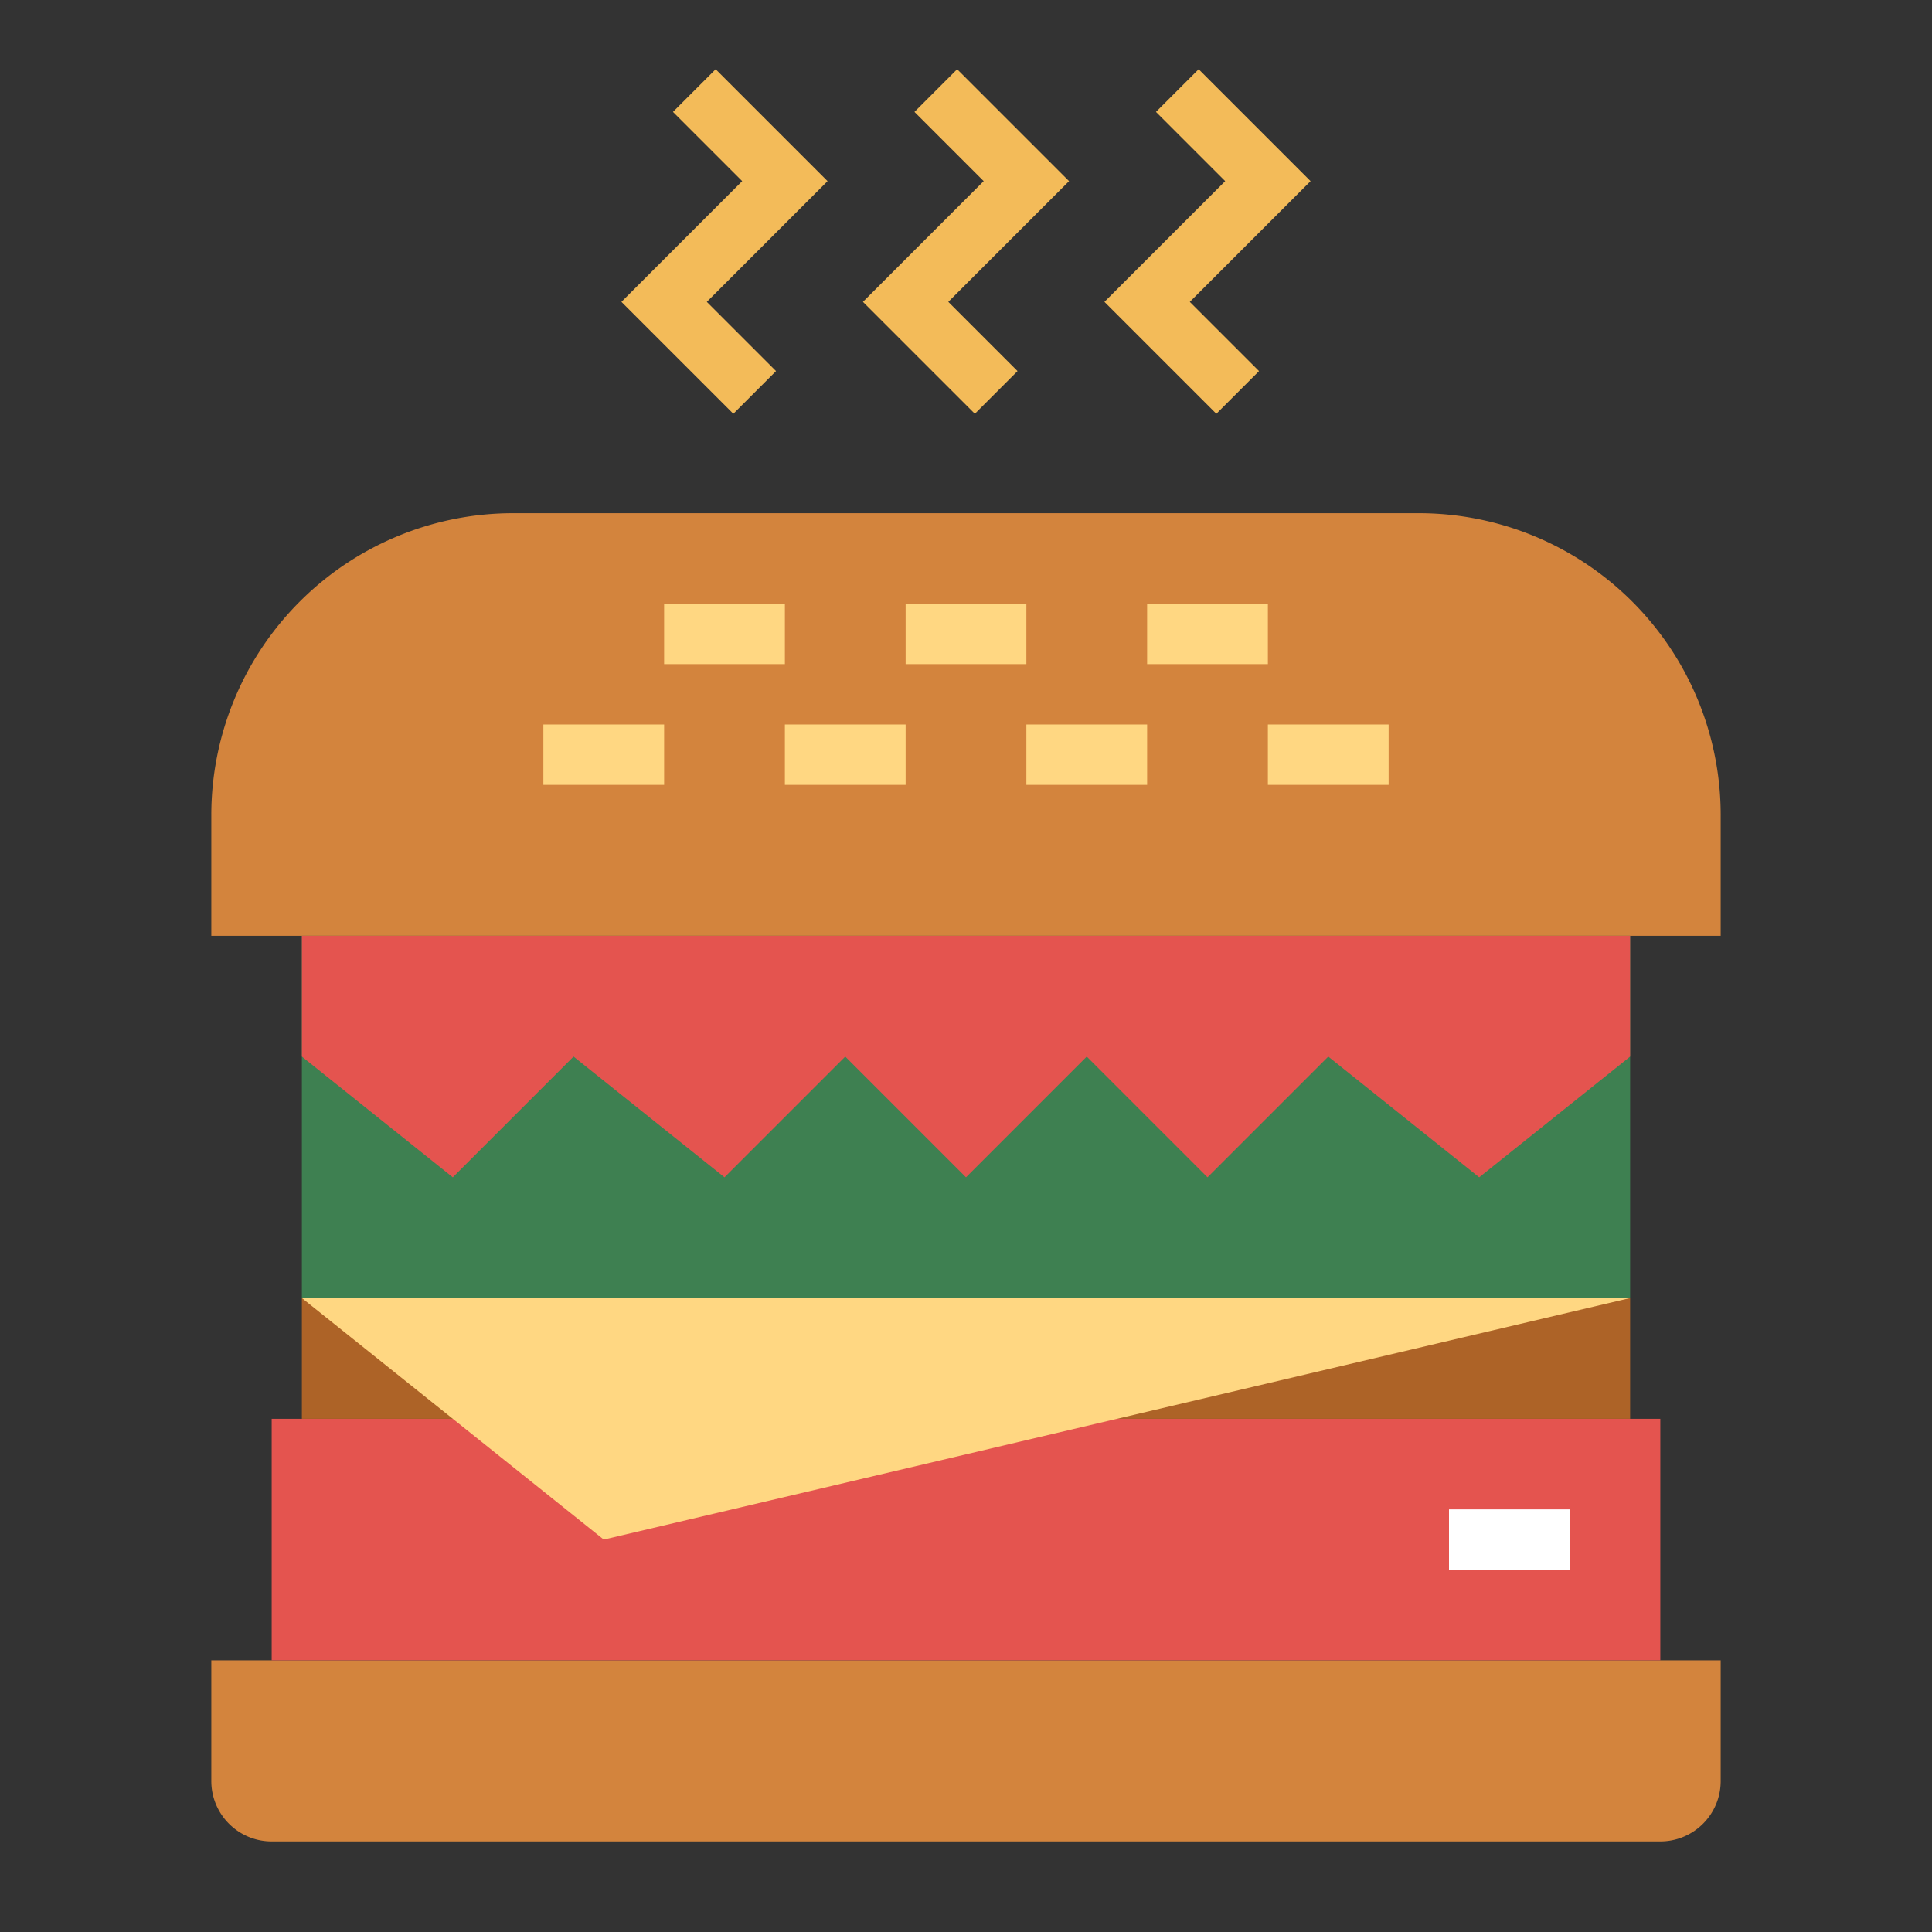 <?xml version="1.0"?>
<svg xmlns="http://www.w3.org/2000/svg" viewBox="0 0 64 64" width="512" height="512"><rect x="0" y="0" width="64" height="64" fill="#333333" stroke="none"/><g id="flat"><path d="M7,55H57a0,0,0,0,1,0,0v4a2,2,0,0,1-2,2H9a2,2,0,0,1-2-2V55A0,0,0,0,1,7,55Z" style="fill:#d3843d"/><path d="M17,17H47A10,10,0,0,1,57,27v4a0,0,0,0,1,0,0H7a0,0,0,0,1,0,0V27A10,10,0,0,1,17,17Z" style="fill:#d3843d"/><rect x="9" y="47" width="46" height="8" style="fill:#e4544f"/><rect x="10" y="43" width="44" height="4" style="fill:#ad6327"/><rect x="10" y="31" width="44" height="12" style="fill:#3e8051"/><polygon points="54 35 49 39 44 35 40 39 36 35 32 39 28 35 24 39 19 35 15 39 10 35 10 31 54 31 54 35" style="fill:#e4544f"/><polygon points="20 51 10 43 54 43 20 51" style="fill:#ffd782"/><rect x="48" y="50" width="4" height="2" style="fill:#fff"/><polygon points="32.293 13.707 28.586 10 32.586 6 30.293 3.707 31.707 2.293 35.414 6 31.414 10 33.707 12.293 32.293 13.707" style="fill:#f3bb59"/><polygon points="24.293 13.707 20.586 10 24.586 6 22.293 3.707 23.707 2.293 27.414 6 23.414 10 25.707 12.293 24.293 13.707" style="fill:#f3bb59"/><polygon points="40.293 13.707 36.586 10 40.586 6 38.293 3.707 39.707 2.293 43.414 6 39.414 10 41.707 12.293 40.293 13.707" style="fill:#f3bb59"/><rect x="30" y="20" width="4" height="2" style="fill:#ffd782"/><rect x="26" y="24" width="4" height="2" style="fill:#ffd782"/><rect x="34" y="24" width="4" height="2" style="fill:#ffd782"/><rect x="38" y="20" width="4" height="2" style="fill:#ffd782"/><rect x="42" y="24" width="4" height="2" style="fill:#ffd782"/><rect x="22" y="20" width="4" height="2" style="fill:#ffd782"/><rect x="18" y="24" width="4" height="2" style="fill:#ffd782"/></g></svg>
